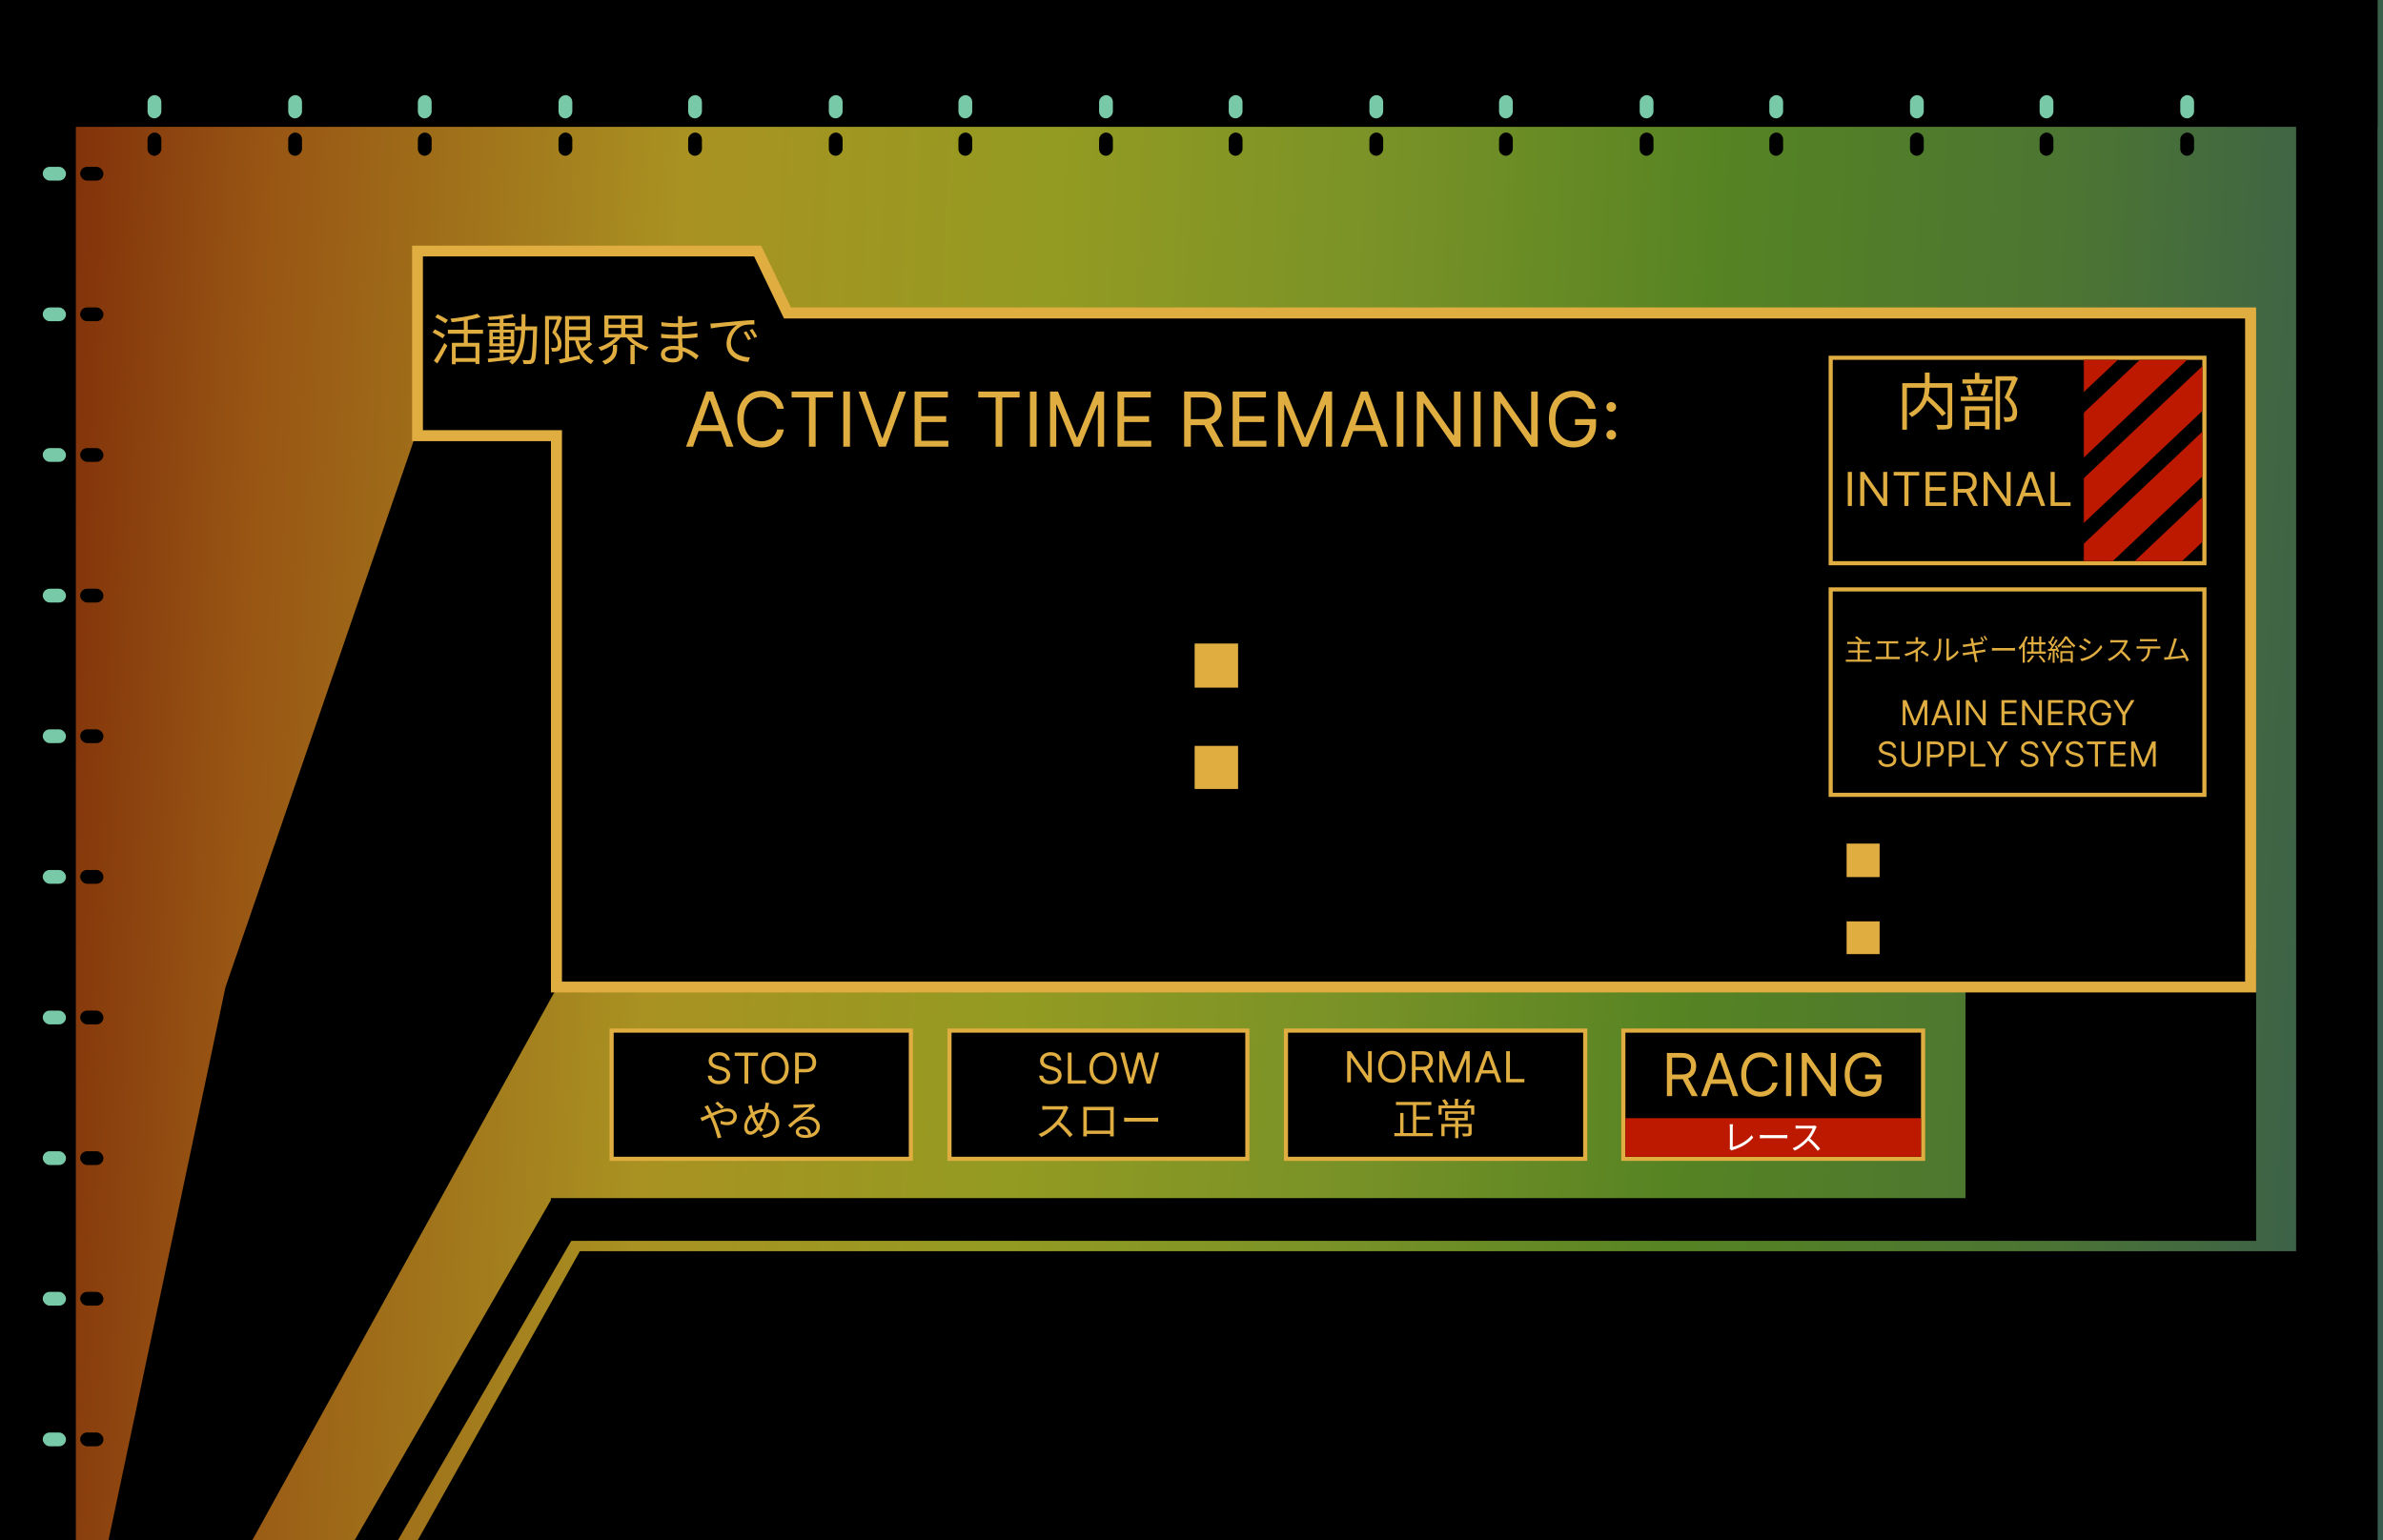 <svg width="1728" height="1117" viewBox="0 0 1728 1117" fill="none" xmlns="http://www.w3.org/2000/svg">
<rect x="0" y="0" width="1728" height="1117" fill="#333333" stroke="none"/>
<path d="M0 0H1728V1117C1053.17 1117 674.826 1117 0 1117V0Z" fill="url(#paint0_linear_10_2)"/>
<rect x="-4" width="59" height="1117" fill="black"/>
<rect x="1665" width="59" height="1117" fill="black"/>
<path d="M420.5 907.5H1724V1117H303L420.5 907.5Z" fill="black"/>
<rect x="-4" width="1728" height="92" fill="black"/>
<rect x="31" y="1039" width="16.851" height="10" rx="5" fill="#78C9A7"/>
<rect x="58.149" y="1039" width="16.851" height="10" rx="5" fill="black"/>
<rect x="31" y="937" width="16.851" height="10" rx="5" fill="#78C9A7"/>
<rect x="58.149" y="937" width="16.851" height="10" rx="5" fill="black"/>
<rect x="31" y="835" width="16.851" height="10" rx="5" fill="#78C9A7"/>
<rect x="58.149" y="835" width="16.851" height="10" rx="5" fill="black"/>
<rect x="31" y="733" width="16.851" height="10" rx="5" fill="#78C9A7"/>
<rect x="58.149" y="733" width="16.851" height="10" rx="5" fill="black"/>
<rect x="31" y="631" width="16.851" height="10" rx="5" fill="#78C9A7"/>
<rect x="58.149" y="631" width="16.851" height="10" rx="5" fill="black"/>
<rect x="31" y="529" width="16.851" height="10" rx="5" fill="#78C9A7"/>
<rect x="58.149" y="529" width="16.851" height="10" rx="5" fill="black"/>
<rect x="31" y="427" width="16.851" height="10" rx="5" fill="#78C9A7"/>
<rect x="58.149" y="427" width="16.851" height="10" rx="5" fill="black"/>
<rect x="31" y="325" width="16.851" height="10" rx="5" fill="#78C9A7"/>
<rect x="58.149" y="325" width="16.851" height="10" rx="5" fill="black"/>
<rect x="31" y="223" width="16.851" height="10" rx="5" fill="#78C9A7"/>
<rect x="58.149" y="223" width="16.851" height="10" rx="5" fill="black"/>
<rect x="31" y="121" width="16.851" height="10" rx="5" fill="#78C9A7"/>
<rect x="58.149" y="121" width="16.851" height="10" rx="5" fill="black"/>
<rect x="117" y="69" width="16.851" height="10" rx="5" transform="rotate(90 117 69)" fill="#78C9A7"/>
<rect x="117" y="96.149" width="16.851" height="10" rx="5" transform="rotate(90 117 96.149)" fill="black"/>
<rect x="313" y="69" width="16.851" height="10" rx="5" transform="rotate(90 313 69)" fill="#78C9A7"/>
<rect x="313" y="96.149" width="16.851" height="10" rx="5" transform="rotate(90 313 96.149)" fill="black"/>
<rect x="509" y="69" width="16.851" height="10" rx="5" transform="rotate(90 509 69)" fill="#78C9A7"/>
<rect x="509" y="96.149" width="16.851" height="10" rx="5" transform="rotate(90 509 96.149)" fill="black"/>
<rect x="705" y="69" width="16.851" height="10" rx="5" transform="rotate(90 705 69)" fill="#78C9A7"/>
<rect x="705" y="96.149" width="16.851" height="10" rx="5" transform="rotate(90 705 96.149)" fill="black"/>
<rect x="901" y="69" width="16.851" height="10" rx="5" transform="rotate(90 901 69)" fill="#78C9A7"/>
<rect x="901" y="96.149" width="16.851" height="10" rx="5" transform="rotate(90 901 96.149)" fill="black"/>
<rect x="1097" y="69" width="16.851" height="10" rx="5" transform="rotate(90 1097 69)" fill="#78C9A7"/>
<rect x="1097" y="96.149" width="16.851" height="10" rx="5" transform="rotate(90 1097 96.149)" fill="black"/>
<rect x="1293" y="69" width="16.851" height="10" rx="5" transform="rotate(90 1293 69)" fill="#78C9A7"/>
<rect x="1293" y="96.149" width="16.851" height="10" rx="5" transform="rotate(90 1293 96.149)" fill="black"/>
<rect x="1489" y="69" width="16.851" height="10" rx="5" transform="rotate(90 1489 69)" fill="#78C9A7"/>
<rect x="1489" y="96.149" width="16.851" height="10" rx="5" transform="rotate(90 1489 96.149)" fill="black"/>
<rect x="219" y="69" width="16.851" height="10" rx="5" transform="rotate(90 219 69)" fill="#78C9A7"/>
<rect x="219" y="96.149" width="16.851" height="10" rx="5" transform="rotate(90 219 96.149)" fill="black"/>
<rect x="415" y="69" width="16.851" height="10" rx="5" transform="rotate(90 415 69)" fill="#78C9A7"/>
<rect x="415" y="96.149" width="16.851" height="10" rx="5" transform="rotate(90 415 96.149)" fill="black"/>
<rect x="611" y="69" width="16.851" height="10" rx="5" transform="rotate(90 611 69)" fill="#78C9A7"/>
<rect x="611" y="96.149" width="16.851" height="10" rx="5" transform="rotate(90 611 96.149)" fill="black"/>
<rect x="807" y="69" width="16.851" height="10" rx="5" transform="rotate(90 807 69)" fill="#78C9A7"/>
<rect x="807" y="96.149" width="16.851" height="10" rx="5" transform="rotate(90 807 96.149)" fill="black"/>
<rect x="1003" y="69" width="16.851" height="10" rx="5" transform="rotate(90 1003 69)" fill="#78C9A7"/>
<rect x="1003" y="96.149" width="16.851" height="10" rx="5" transform="rotate(90 1003 96.149)" fill="black"/>
<rect x="1199" y="69" width="16.851" height="10" rx="5" transform="rotate(90 1199 69)" fill="#78C9A7"/>
<rect x="1199" y="96.149" width="16.851" height="10" rx="5" transform="rotate(90 1199 96.149)" fill="black"/>
<rect x="1395" y="69" width="16.851" height="10" rx="5" transform="rotate(90 1395 69)" fill="#78C9A7"/>
<rect x="1395" y="96.149" width="16.851" height="10" rx="5" transform="rotate(90 1395 96.149)" fill="black"/>
<rect x="1591" y="69" width="16.851" height="10" rx="5" transform="rotate(90 1591 69)" fill="#78C9A7"/>
<rect x="1591" y="96.149" width="16.851" height="10" rx="5" transform="rotate(90 1591 96.149)" fill="black"/>
<rect x="932.5" y="747.5" width="217" height="93" fill="black" stroke="#E0AD41" stroke-width="3"/>
<path d="M994.733 762.455V785H992.091L979.806 767.298H979.586V785H976.856V762.455H979.498L991.827 780.2H992.047V762.455H994.733ZM1019.22 773.727C1019.22 776.105 1018.79 778.16 1017.93 779.892C1017.07 781.624 1015.89 782.96 1014.4 783.899C1012.9 784.839 1011.19 785.308 1009.27 785.308C1007.34 785.308 1005.63 784.839 1004.14 783.899C1002.64 782.96 1001.46 781.624 1000.6 779.892C999.745 778.16 999.316 776.105 999.316 773.727C999.316 771.349 999.745 769.295 1000.6 767.562C1001.46 765.83 1002.64 764.495 1004.14 763.555C1005.63 762.616 1007.34 762.146 1009.27 762.146C1011.19 762.146 1012.9 762.616 1014.4 763.555C1015.89 764.495 1017.07 765.83 1017.93 767.562C1018.79 769.295 1019.22 771.349 1019.22 773.727ZM1016.58 773.727C1016.58 771.775 1016.25 770.127 1015.6 768.784C1014.95 767.441 1014.07 766.425 1012.97 765.735C1011.87 765.045 1010.63 764.7 1009.27 764.7C1007.9 764.7 1006.67 765.045 1005.56 765.735C1004.46 766.425 1003.58 767.441 1002.93 768.784C1002.28 770.127 1001.96 771.775 1001.96 773.727C1001.96 775.679 1002.28 777.327 1002.93 778.67C1003.58 780.013 1004.46 781.03 1005.56 781.719C1006.67 782.409 1007.9 782.754 1009.27 782.754C1010.63 782.754 1011.87 782.409 1012.97 781.719C1014.07 781.03 1014.95 780.013 1015.6 778.67C1016.25 777.327 1016.58 775.679 1016.58 773.727ZM1023.81 785V762.455H1031.43C1033.19 762.455 1034.63 762.755 1035.76 763.357C1036.9 763.952 1037.73 764.77 1038.27 765.812C1038.82 766.854 1039.09 768.04 1039.09 769.368C1039.09 770.696 1038.82 771.874 1038.27 772.902C1037.73 773.929 1036.9 774.736 1035.78 775.324C1034.65 775.903 1033.22 776.193 1031.47 776.193H1025.31V773.727H1031.38C1032.59 773.727 1033.56 773.551 1034.29 773.199C1035.03 772.847 1035.57 772.348 1035.9 771.702C1036.23 771.049 1036.4 770.271 1036.4 769.368C1036.4 768.465 1036.23 767.676 1035.9 767.001C1035.56 766.326 1035.02 765.805 1034.28 765.438C1033.54 765.064 1032.56 764.876 1031.34 764.876H1026.54V785H1023.81ZM1034.42 774.872L1039.97 785H1036.8L1031.34 774.872H1034.42ZM1043.64 762.455H1046.9L1054.56 781.169H1054.82L1062.49 762.455H1065.74V785H1063.19V767.871H1062.97L1055.92 785H1053.46L1046.41 767.871H1046.19V785H1043.64V762.455ZM1072.14 785H1069.28L1077.56 762.455H1080.38L1088.66 785H1085.79L1079.06 766.021H1078.88L1072.14 785ZM1073.2 776.193H1084.74V778.615H1073.2V776.193ZM1092.17 785V762.455H1094.9V782.578H1105.38V785H1092.17ZM1012.26 799.254V801.517H1037.93V799.254H1012.26ZM1025.68 809.794V812.088H1036.69V809.794H1025.68ZM1011.08 821.853V824.116H1038.95V821.853H1011.08ZM1024.57 800.091V822.969H1026.98V800.091H1024.57ZM1015.33 807.221V823.062H1017.72V807.221H1015.33ZM1055.19 812.057V825.511H1057.55V812.057H1055.19ZM1050.2 807.81H1061.92V810.817H1050.2V807.81ZM1047.94 806.043V812.615H1064.31V806.043H1047.94ZM1045.18 815.188V824.085H1047.51V817.296H1065.95V815.188H1045.18ZM1064.8 815.188V821.667C1064.8 822.008 1064.65 822.132 1064.18 822.163C1063.69 822.194 1062.01 822.194 1060.15 822.132C1060.5 822.752 1060.84 823.62 1060.96 824.24C1063.38 824.24 1064.96 824.24 1065.95 823.868C1066.91 823.527 1067.16 822.876 1067.16 821.667V815.188H1064.8ZM1054.98 796.96V802.602H1057.36V796.96H1054.98ZM1043.14 801.765V808.461H1045.4V803.842H1066.73V808.461H1069.05V801.765H1043.14ZM1045.71 798.107C1046.67 799.254 1047.72 800.866 1048.19 801.92L1050.42 800.897C1049.89 799.874 1048.81 798.386 1047.79 797.27L1045.71 798.107ZM1064.12 797.208C1063.53 798.324 1062.39 799.998 1061.52 801.021L1063.41 801.796C1064.34 800.835 1065.52 799.409 1066.54 798.045L1064.12 797.208Z" fill="#E0AD41"/>
<rect x="443.5" y="747.5" width="217" height="93" fill="black" stroke="#E0AD41" stroke-width="3"/>
<path d="M526.554 769.091C526.422 767.975 525.886 767.109 524.947 766.493C524.008 765.876 522.855 765.568 521.49 765.568C520.492 765.568 519.619 765.73 518.87 766.053C518.129 766.375 517.549 766.819 517.131 767.385C516.72 767.95 516.515 768.592 516.515 769.311C516.515 769.913 516.658 770.43 516.944 770.863C517.237 771.289 517.612 771.645 518.067 771.931C518.522 772.21 518.999 772.441 519.498 772.625C519.997 772.801 520.456 772.944 520.874 773.054L523.164 773.67C523.751 773.825 524.404 774.037 525.123 774.309C525.85 774.58 526.543 774.951 527.204 775.421C527.872 775.883 528.422 776.478 528.855 777.204C529.288 777.931 529.505 778.822 529.505 779.879C529.505 781.098 529.185 782.198 528.547 783.182C527.916 784.165 526.991 784.947 525.773 785.527C524.562 786.106 523.09 786.396 521.358 786.396C519.744 786.396 518.346 786.136 517.164 785.615C515.99 785.094 515.065 784.367 514.39 783.435C513.722 782.503 513.344 781.42 513.256 780.188H516.074C516.148 781.039 516.434 781.743 516.933 782.301C517.439 782.852 518.078 783.263 518.848 783.534C519.626 783.798 520.463 783.93 521.358 783.93C522.4 783.93 523.336 783.762 524.165 783.424C524.995 783.079 525.652 782.602 526.136 781.993C526.62 781.376 526.863 780.657 526.863 779.835C526.863 779.087 526.653 778.478 526.235 778.008C525.817 777.538 525.266 777.156 524.584 776.863C523.901 776.569 523.164 776.312 522.371 776.092L519.597 775.3C517.836 774.793 516.441 774.07 515.414 773.131C514.386 772.192 513.872 770.962 513.872 769.443C513.872 768.181 514.214 767.08 514.896 766.141C515.586 765.194 516.511 764.46 517.67 763.939C518.837 763.411 520.14 763.146 521.578 763.146C523.032 763.146 524.323 763.407 525.453 763.928C526.584 764.442 527.479 765.146 528.14 766.042C528.807 766.937 529.16 767.953 529.196 769.091H526.554ZM532.76 765.876V763.455H549.669V765.876H542.58V786H539.85V765.876H532.76ZM571.967 774.727C571.967 777.105 571.538 779.16 570.679 780.892C569.821 782.624 568.643 783.96 567.145 784.899C565.648 785.839 563.938 786.308 562.015 786.308C560.093 786.308 558.383 785.839 556.886 784.899C555.388 783.96 554.21 782.624 553.352 780.892C552.493 779.16 552.064 777.105 552.064 774.727C552.064 772.349 552.493 770.295 553.352 768.562C554.21 766.83 555.388 765.495 556.886 764.555C558.383 763.616 560.093 763.146 562.015 763.146C563.938 763.146 565.648 763.616 567.145 764.555C568.643 765.495 569.821 766.83 570.679 768.562C571.538 770.295 571.967 772.349 571.967 774.727ZM569.325 774.727C569.325 772.775 568.999 771.127 568.345 769.784C567.7 768.441 566.823 767.425 565.714 766.735C564.614 766.045 563.381 765.7 562.015 765.7C560.65 765.7 559.414 766.045 558.306 766.735C557.205 767.425 556.328 768.441 555.675 769.784C555.029 771.127 554.706 772.775 554.706 774.727C554.706 776.679 555.029 778.327 555.675 779.67C556.328 781.013 557.205 782.03 558.306 782.719C559.414 783.409 560.65 783.754 562.015 783.754C563.381 783.754 564.614 783.409 565.714 782.719C566.823 782.03 567.7 781.013 568.345 779.67C568.999 778.327 569.325 776.679 569.325 774.727ZM576.558 786V763.455H584.176C585.944 763.455 587.39 763.774 588.513 764.412C589.643 765.043 590.48 765.898 591.023 766.977C591.566 768.056 591.838 769.26 591.838 770.588C591.838 771.916 591.566 773.124 591.023 774.21C590.487 775.296 589.658 776.162 588.535 776.808C587.412 777.446 585.974 777.766 584.22 777.766H578.759V775.344H584.132C585.343 775.344 586.315 775.135 587.049 774.716C587.783 774.298 588.315 773.733 588.645 773.021C588.983 772.302 589.152 771.491 589.152 770.588C589.152 769.685 588.983 768.878 588.645 768.166C588.315 767.454 587.779 766.897 587.038 766.493C586.297 766.082 585.313 765.876 584.088 765.876H579.288V786H576.558ZM523.174 804.346L524.941 802.951C523.794 801.742 521.438 799.789 520.415 798.983L518.648 800.254C519.95 801.246 521.996 803.137 523.174 804.346ZM513.316 801.649L510.805 802.672C511.301 803.292 511.921 804.284 512.293 804.904C513.347 806.671 514.742 809.678 516.199 812.933C517.966 816.994 519.454 821.954 520.415 825.643L523.081 824.93C522.027 821.489 520.043 815.754 518.369 811.879C517.098 809.058 515.61 805.927 514.401 803.757C514.091 803.168 513.564 802.176 513.316 801.649ZM507.829 810.701L509.038 813.243C512.944 811.538 522.12 806.175 527.297 806.175C530.335 806.175 531.792 807.88 531.792 809.709C531.792 811.91 530.397 813.801 526.987 813.801C525.344 813.801 523.794 813.336 522.585 812.778L522.523 815.227C523.67 815.661 525.437 816.095 527.173 816.095C532.009 816.095 534.272 813.398 534.272 809.802C534.272 806.423 531.668 804.005 527.359 804.005C522.213 804.005 514.68 808.221 510.371 809.864C509.813 810.112 508.728 810.484 507.829 810.701ZM557.739 800.006L555.042 799.758C555.073 800.471 554.98 801.494 554.856 802.114C554.081 806.64 552.004 812.313 549.958 815.475C548.377 817.986 546.207 820.621 544.192 820.621C542.797 820.621 541.898 819.381 541.898 817.335C541.898 814.545 543.572 811.228 546.207 809.337C548.625 807.539 551.322 806.516 554.329 806.516C559.32 806.516 562.606 809.864 562.606 814.421C562.606 819.226 559.041 822.605 552.562 823.194L553.988 825.395C560.653 824.465 565.086 820.714 565.086 814.514C565.086 808.469 560.684 804.377 554.608 804.377C551.415 804.377 548.377 805.183 545.308 807.26C542.022 809.461 539.635 813.584 539.635 817.49C539.635 821.117 541.619 823.07 543.975 823.07C546.796 823.07 549.059 820.745 551.415 817.459C553.895 814.049 556.065 807.57 557.181 802.455C557.336 801.866 557.522 800.781 557.739 800.006ZM545.029 801.432L542.456 802.238C542.859 803.044 543.2 804.067 543.51 805.059C544.688 808.934 546.486 813.677 548.005 816.095C549.183 818.11 550.33 819.629 551.57 820.993L553.523 819.412C552.035 817.986 550.578 815.94 549.524 814.142C548.222 811.972 546.486 807.198 545.68 804.16C545.432 803.292 545.184 802.269 545.029 801.432ZM575.378 801.184L575.44 803.726C576.122 803.633 576.804 803.602 577.517 803.54C579.129 803.447 585.329 803.199 586.972 803.106C585.422 804.501 581.516 807.756 579.78 809.182C578.013 810.701 574.014 814.049 571.441 816.157L573.239 817.955C577.145 813.956 579.935 811.786 585.081 811.786C589.142 811.786 592.056 814.049 592.056 817.118C592.056 820.993 588.739 823.163 583.469 823.163C581.02 823.163 579.315 822.264 579.315 820.745C579.315 819.66 580.4 818.792 581.826 818.792C584.306 818.792 585.825 820.683 586.011 823.318L588.243 822.946C588.026 819.815 585.949 816.901 581.826 816.901C578.974 816.901 577.052 818.823 577.052 820.931C577.052 823.535 579.625 825.364 583.841 825.364C590.413 825.364 594.536 822.109 594.536 817.118C594.536 812.933 590.847 809.864 585.701 809.864C584.306 809.864 582.818 810.019 581.392 810.484C583.81 808.5 588.026 804.873 589.545 803.695C590.134 803.23 590.754 802.827 591.312 802.455L589.886 800.626C589.545 800.75 589.111 800.812 588.181 800.905C586.538 801.06 579.191 801.277 577.548 801.277C576.928 801.277 576.06 801.246 575.378 801.184Z" fill="#E0AD41"/>
<rect x="688.5" y="747.5" width="216" height="93" fill="black" stroke="#E0AD41" stroke-width="3"/>
<path d="M766.876 769.091C766.744 767.975 766.208 767.109 765.269 766.493C764.329 765.876 763.177 765.568 761.812 765.568C760.814 765.568 759.941 765.73 759.192 766.053C758.451 766.375 757.871 766.819 757.453 767.385C757.042 767.95 756.836 768.592 756.836 769.311C756.836 769.913 756.979 770.43 757.266 770.863C757.559 771.289 757.933 771.645 758.388 771.931C758.844 772.21 759.321 772.441 759.82 772.625C760.319 772.801 760.777 772.944 761.196 773.054L763.485 773.67C764.073 773.825 764.726 774.037 765.445 774.309C766.172 774.58 766.865 774.951 767.526 775.421C768.193 775.883 768.744 776.478 769.177 777.204C769.61 777.931 769.826 778.822 769.826 779.879C769.826 781.098 769.507 782.198 768.869 783.182C768.237 784.165 767.313 784.947 766.094 785.527C764.884 786.106 763.412 786.396 761.68 786.396C760.065 786.396 758.667 786.136 757.486 785.615C756.312 785.094 755.387 784.367 754.712 783.435C754.044 782.503 753.666 781.42 753.578 780.188H756.396C756.469 781.039 756.756 781.743 757.255 782.301C757.761 782.852 758.4 783.263 759.17 783.534C759.948 783.798 760.785 783.93 761.68 783.93C762.722 783.93 763.658 783.762 764.487 783.424C765.317 783.079 765.973 782.602 766.458 781.993C766.942 781.376 767.184 780.657 767.184 779.835C767.184 779.087 766.975 778.478 766.557 778.008C766.138 777.538 765.588 777.156 764.906 776.863C764.223 776.569 763.485 776.312 762.693 776.092L759.919 775.3C758.157 774.793 756.763 774.07 755.735 773.131C754.708 772.192 754.194 770.962 754.194 769.443C754.194 768.181 754.536 767.08 755.218 766.141C755.908 765.194 756.833 764.46 757.992 763.939C759.159 763.411 760.462 763.146 761.9 763.146C763.353 763.146 764.645 763.407 765.775 763.928C766.905 764.442 767.801 765.146 768.461 766.042C769.129 766.937 769.481 767.953 769.518 769.091H766.876ZM774.315 786V763.455H777.045V783.578H787.525V786H774.315ZM809.897 774.727C809.897 777.105 809.468 779.16 808.609 780.892C807.751 782.624 806.573 783.96 805.076 784.899C803.578 785.839 801.868 786.308 799.946 786.308C798.023 786.308 796.313 785.839 794.816 784.899C793.319 783.96 792.141 782.624 791.282 780.892C790.423 779.16 789.994 777.105 789.994 774.727C789.994 772.349 790.423 770.295 791.282 768.562C792.141 766.83 793.319 765.495 794.816 764.555C796.313 763.616 798.023 763.146 799.946 763.146C801.868 763.146 803.578 763.616 805.076 764.555C806.573 765.495 807.751 766.83 808.609 768.562C809.468 770.295 809.897 772.349 809.897 774.727ZM807.255 774.727C807.255 772.775 806.929 771.127 806.276 769.784C805.63 768.441 804.753 767.425 803.645 766.735C802.544 766.045 801.311 765.7 799.946 765.7C798.581 765.7 797.344 766.045 796.236 766.735C795.135 767.425 794.258 768.441 793.605 769.784C792.959 771.127 792.636 772.775 792.636 774.727C792.636 776.679 792.959 778.327 793.605 779.67C794.258 781.013 795.135 782.03 796.236 782.719C797.344 783.409 798.581 783.754 799.946 783.754C801.311 783.754 802.544 783.409 803.645 782.719C804.753 782.03 805.63 781.013 806.276 779.67C806.929 778.327 807.255 776.679 807.255 774.727ZM818.583 786L812.418 763.455H815.192L819.904 781.817H820.124L824.924 763.455H828.006L832.806 781.817H833.026L837.738 763.455H840.512L834.347 786H831.529L826.553 768.034H826.377L821.401 786H818.583ZM774.769 803.292L773.219 802.083C772.723 802.238 771.886 802.331 770.894 802.331C769.716 802.331 760.137 802.331 758.928 802.331C757.967 802.331 756.2 802.207 755.797 802.145V804.935C756.138 804.904 757.812 804.78 758.928 804.78C759.982 804.78 769.902 804.78 771.018 804.78C770.212 807.353 767.949 811.042 765.841 813.429C762.648 816.963 758.091 820.683 753.069 822.605L755.053 824.682C759.951 822.45 764.384 818.761 767.856 814.886C770.429 812.034 772.785 807.694 774.025 804.625C774.18 804.222 774.583 803.54 774.769 803.292ZM768.259 813.274L766.492 815.01C769.84 817.955 773.467 821.923 775.699 824.868L777.838 822.977C775.73 820.404 771.607 816.064 768.259 813.274ZM785.526 802.765C785.557 803.54 785.557 804.47 785.557 805.183C785.557 806.392 785.557 819.195 785.557 820.466C785.557 821.551 785.495 823.814 785.495 824.217H788.13C788.13 823.814 788.099 821.83 788.099 820.807C788.099 819.536 788.099 805.276 788.099 805.276H805.025C805.025 805.276 805.025 819.66 805.025 820.807C805.025 822.109 804.994 823.876 804.963 824.217H807.66C807.629 823.876 807.598 821.458 807.598 820.466C807.598 819.288 807.598 806.64 807.598 805.183C807.598 804.408 807.598 803.54 807.66 802.796C806.699 802.827 805.583 802.827 804.932 802.827C803.413 802.827 789.928 802.827 788.285 802.827C787.541 802.827 786.735 802.827 785.526 802.765ZM806.048 820.032H786.859V822.45H806.048V820.032ZM815.131 810.577V813.615C816.123 813.553 817.766 813.491 819.471 813.491C821.765 813.491 834.134 813.491 836.49 813.491C837.854 813.491 839.156 813.584 839.807 813.615V810.577C839.094 810.639 838.009 810.763 836.459 810.763C834.165 810.763 821.734 810.763 819.471 810.763C817.704 810.763 816.092 810.67 815.131 810.577Z" fill="#E0AD41"/>
<rect x="1177.14" y="747.5" width="217.363" height="93" fill="black" stroke="#E0AD41" stroke-width="3"/>
<rect x="1178.64" y="811.01" width="214.363" height="27.99" fill="#BD1900"/>
<path d="M1208.74 795V763.727H1219.31C1221.75 763.727 1223.76 764.145 1225.33 764.979C1226.89 765.804 1228.05 766.939 1228.81 768.385C1229.56 769.83 1229.94 771.474 1229.94 773.317C1229.94 775.159 1229.56 776.793 1228.81 778.218C1228.05 779.644 1226.9 780.763 1225.34 781.578C1223.78 782.382 1221.79 782.784 1219.37 782.784H1210.82V779.364H1219.25C1220.92 779.364 1222.26 779.119 1223.28 778.631C1224.31 778.142 1225.05 777.45 1225.51 776.554C1225.98 775.648 1226.21 774.569 1226.21 773.317C1226.21 772.065 1225.98 770.97 1225.51 770.034C1225.04 769.097 1224.29 768.374 1223.26 767.865C1222.24 767.346 1220.88 767.087 1219.19 767.087H1212.53V795H1208.74ZM1223.46 780.952L1231.16 795H1226.76L1219.19 780.952H1223.46ZM1237.53 795H1233.56L1245.04 763.727H1248.95L1260.43 795H1256.46L1247.12 768.675H1246.87L1237.53 795ZM1239 782.784H1255V786.143H1239V782.784ZM1289 773.5H1285.21C1284.99 772.411 1284.6 771.454 1284.04 770.629C1283.49 769.805 1282.82 769.112 1282.02 768.553C1281.24 767.982 1280.37 767.555 1279.41 767.27C1278.45 766.985 1277.46 766.842 1276.42 766.842C1274.52 766.842 1272.81 767.321 1271.27 768.278C1269.75 769.235 1268.53 770.645 1267.62 772.507C1266.73 774.37 1266.28 776.656 1266.28 779.364C1266.28 782.071 1266.73 784.357 1267.62 786.22C1268.53 788.083 1269.75 789.493 1271.27 790.45C1272.81 791.406 1274.52 791.885 1276.42 791.885C1277.46 791.885 1278.45 791.742 1279.41 791.457C1280.37 791.172 1281.24 790.75 1282.02 790.19C1282.82 789.62 1283.49 788.923 1284.04 788.098C1284.6 787.263 1284.99 786.306 1285.21 785.227H1289C1288.72 786.826 1288.2 788.256 1287.44 789.518C1286.69 790.78 1285.75 791.854 1284.63 792.74C1283.51 793.616 1282.26 794.282 1280.86 794.74C1279.48 795.199 1278 795.428 1276.42 795.428C1273.75 795.428 1271.38 794.776 1269.3 793.473C1267.23 792.17 1265.59 790.317 1264.4 787.915C1263.21 785.512 1262.61 782.662 1262.61 779.364C1262.61 776.065 1263.21 773.215 1264.4 770.812C1265.59 768.41 1267.23 766.557 1269.3 765.254C1271.38 763.951 1273.75 763.3 1276.42 763.3C1278 763.3 1279.48 763.529 1280.86 763.987C1282.26 764.445 1283.51 765.117 1284.63 766.002C1285.75 766.878 1286.69 767.947 1287.44 769.209C1288.2 770.461 1288.72 771.892 1289 773.5ZM1298.91 763.727V795H1295.12V763.727H1298.91ZM1331.3 763.727V795H1327.63L1310.59 770.446H1310.29V795H1306.5V763.727H1310.16L1327.27 788.342H1327.57V763.727H1331.3ZM1360.25 773.5C1359.92 772.472 1359.47 771.551 1358.93 770.736C1358.39 769.912 1357.74 769.209 1356.99 768.629C1356.24 768.049 1355.4 767.606 1354.45 767.3C1353.5 766.995 1352.47 766.842 1351.34 766.842C1349.48 766.842 1347.8 767.321 1346.28 768.278C1344.76 769.235 1343.56 770.645 1342.66 772.507C1341.77 774.37 1341.32 776.656 1341.32 779.364C1341.32 782.071 1341.77 784.357 1342.68 786.22C1343.58 788.083 1344.81 789.493 1346.36 790.45C1347.91 791.406 1349.65 791.885 1351.58 791.885C1353.37 791.885 1354.95 791.503 1356.31 790.74C1357.69 789.966 1358.76 788.877 1359.52 787.472C1360.29 786.057 1360.68 784.393 1360.68 782.479L1361.84 782.723H1352.44V779.364H1364.35V782.723C1364.35 785.299 1363.8 787.538 1362.7 789.442C1361.61 791.345 1360.1 792.821 1358.18 793.87C1356.26 794.908 1354.06 795.428 1351.58 795.428C1348.81 795.428 1346.38 794.776 1344.28 793.473C1342.19 792.17 1340.57 790.317 1339.39 787.915C1338.23 785.512 1337.65 782.662 1337.65 779.364C1337.65 776.89 1337.99 774.666 1338.65 772.691C1339.32 770.706 1340.27 769.016 1341.49 767.621C1342.71 766.226 1344.15 765.158 1345.82 764.414C1347.49 763.671 1349.33 763.3 1351.34 763.3C1352.99 763.3 1354.52 763.549 1355.95 764.048C1357.38 764.537 1358.66 765.234 1359.78 766.14C1360.91 767.036 1361.85 768.11 1362.61 769.362C1363.36 770.604 1363.88 771.983 1364.16 773.5H1360.25Z" fill="#E0AD41"/>
<path d="M1254.17 833.225L1255.6 834.45C1256 834.225 1256.4 834.1 1256.65 834.025C1262.9 832.2 1268.05 829.125 1271.3 825.1L1270.17 823.35C1267.05 827.375 1261.27 830.65 1256.47 831.875C1256.47 830.6 1256.47 820.05 1256.47 817.675C1256.47 816.975 1256.57 816.025 1256.65 815.425H1254.2C1254.3 815.9 1254.4 817.025 1254.4 817.7C1254.4 820.075 1254.4 830.425 1254.4 832C1254.4 832.475 1254.35 832.825 1254.17 833.225ZM1276.15 823.175V825.625C1276.95 825.575 1278.27 825.525 1279.65 825.525C1281.5 825.525 1291.47 825.525 1293.37 825.525C1294.47 825.525 1295.52 825.6 1296.05 825.625V823.175C1295.47 823.225 1294.6 823.325 1293.35 823.325C1291.5 823.325 1281.47 823.325 1279.65 823.325C1278.22 823.325 1276.92 823.25 1276.15 823.175ZM1317.35 817.3L1316.1 816.325C1315.7 816.45 1315.03 816.525 1314.23 816.525C1313.28 816.525 1305.55 816.525 1304.58 816.525C1303.8 816.525 1302.38 816.425 1302.05 816.375V818.625C1302.33 818.6 1303.68 818.5 1304.58 818.5C1305.43 818.5 1313.43 818.5 1314.33 818.5C1313.68 820.575 1311.85 823.55 1310.15 825.475C1307.58 828.325 1303.9 831.325 1299.85 832.875L1301.45 834.55C1305.4 832.75 1308.98 829.775 1311.78 826.65C1313.85 824.35 1315.75 820.85 1316.75 818.375C1316.88 818.05 1317.2 817.5 1317.35 817.3ZM1312.1 825.35L1310.68 826.75C1313.38 829.125 1316.3 832.325 1318.1 834.7L1319.83 833.175C1318.13 831.1 1314.8 827.6 1312.1 825.35Z" fill="white"/>
<path d="M401.481 871.5H400.615L400.182 872.25L257.701 1119.25L256.403 1121.5H259H283.411H284.276L284.709 1120.75L427.689 873.751L428.992 871.5H426.39H401.481Z" fill="black" stroke="black" stroke-width="3"/>
<path d="M403.474 871H401.474V873V896V898H403.474H1427.23H1429.23H1453.09H1455.09H1632H1634V896V692V690H1632H1429.23H1427.23V692V871H403.474Z" fill="black" stroke="black" stroke-width="4"/>
<path d="M303 311H404V716L182.5 1118H78.5L163.5 716L303 311Z" fill="black"/>
<mask id="path-71-outside-1_10_2" maskUnits="userSpaceOnUse" x="298.677" y="178" width="1338" height="542" fill="black">
<rect fill="white" x="298.677" y="178" width="1338" height="542"/>
<path fill-rule="evenodd" clip-rule="evenodd" d="M549.35 182H302.677V316H403.515V716H1632V227H571.015L549.35 182Z"/>
</mask>
<path fill-rule="evenodd" clip-rule="evenodd" d="M549.35 182H302.677V316H403.515V716H1632V227H571.015L549.35 182Z" fill="black"/>
<path d="M302.677 182V178H298.677V182H302.677ZM549.35 182L552.954 180.265L551.864 178H549.35V182ZM302.677 316H298.677V320H302.677V316ZM403.515 316H407.515V312H403.515V316ZM403.515 716H399.515V720H403.515V716ZM1632 716V720H1636V716H1632ZM1632 227H1636V223H1632V227ZM571.015 227L567.411 228.735L568.502 231H571.015V227ZM302.677 186H549.35V178H302.677V186ZM306.677 316V182H298.677V316H306.677ZM403.515 312H302.677V320H403.515V312ZM407.515 716V316H399.515V716H407.515ZM1632 712H403.515V720H1632V712ZM1628 227V716H1636V227H1628ZM571.015 231H1632V223H571.015V231ZM545.746 183.735L567.411 228.735L574.619 225.265L552.954 180.265L545.746 183.735Z" fill="#E0AD41" mask="url(#path-71-outside-1_10_2)"/>
<rect x="1327.5" y="427.5" width="271" height="149" fill="black" stroke="#E0AD41" stroke-width="3"/>
<path d="M1339.46 465.56V467.114H1356.15V465.56H1339.46ZM1340.43 471.734V473.267H1355.27V471.734H1340.43ZM1338.49 478.433V479.987H1357.2V478.433H1338.49ZM1346.96 466.799V479.231H1348.66V466.799H1346.96ZM1345.15 462.326C1346.54 463.355 1348.2 464.846 1348.95 465.833L1350.32 464.846C1349.5 463.838 1347.8 462.41 1346.43 461.444L1345.15 462.326ZM1361.36 464.972V466.799C1361.89 466.757 1362.71 466.715 1363.13 466.715H1374.66C1375.26 466.715 1375.94 466.757 1376.46 466.799V464.972C1375.96 465.035 1375.31 465.077 1374.66 465.077H1363.13C1362.69 465.077 1361.91 465.035 1361.36 464.972ZM1367.85 477.299H1369.64V466.022H1367.85V477.299ZM1360.08 476.27V478.16C1360.71 478.118 1361.36 478.097 1361.93 478.097H1375.81C1376.21 478.097 1376.99 478.097 1377.53 478.16V476.27C1377.01 476.312 1376.44 476.396 1375.81 476.396H1361.93C1361.34 476.396 1360.69 476.354 1360.08 476.27ZM1390.91 462.2H1389C1389.08 462.662 1389.1 463.439 1389.1 464.027C1389.1 464.636 1389.1 465.686 1389.1 466.106H1390.78C1390.78 465.686 1390.78 464.594 1390.78 464.027C1390.78 463.46 1390.83 462.641 1390.91 462.2ZM1396.68 466.316L1395.57 465.245C1395.24 465.35 1394.75 465.392 1394.25 465.392C1392.99 465.392 1385.95 465.392 1384.99 465.392C1384.27 465.392 1383.12 465.35 1382.45 465.266V467.051C1383.08 466.988 1384.29 466.967 1385.01 466.967C1385.95 466.967 1392.76 466.967 1393.74 466.967C1393.01 467.954 1391.35 469.592 1389.46 470.81C1387.57 472.049 1384.95 473.414 1380.96 474.38L1381.98 475.934C1385.58 474.842 1388.33 473.624 1390.62 472.028C1392.61 470.663 1394.42 468.857 1395.51 467.576C1395.84 467.177 1396.31 466.694 1396.68 466.316ZM1390.74 471.167L1389.06 471.881C1389.06 473.225 1389.06 475.997 1389.06 477.572C1389.06 478.307 1389 479.273 1388.94 479.903H1390.85C1390.78 479.252 1390.74 478.307 1390.74 477.572C1390.74 475.955 1390.74 472.784 1390.74 471.167ZM1397.65 476.186L1398.76 474.758C1396.81 473.456 1395.68 472.784 1393.7 471.734L1392.61 472.952C1394.56 474.002 1395.82 474.842 1397.65 476.186ZM1411.3 478.559L1412.41 479.483C1412.58 479.378 1412.79 479.189 1413.15 479.021C1415.58 477.803 1418.48 475.661 1420.31 473.204L1419.3 471.755C1417.71 474.128 1415.12 476.039 1413.17 476.921C1413.17 476.291 1413.17 466.127 1413.17 464.825C1413.17 464.027 1413.25 463.418 1413.27 463.25H1411.34C1411.34 463.418 1411.45 464.006 1411.45 464.804C1411.45 466.127 1411.45 476.417 1411.45 477.383C1411.45 477.803 1411.38 478.244 1411.3 478.559ZM1401.68 478.475L1403.28 479.525C1405.04 478.055 1406.39 476.018 1407.02 473.771C1407.58 471.671 1407.65 467.156 1407.65 464.825C1407.65 464.216 1407.73 463.565 1407.75 463.334H1405.82C1405.92 463.775 1405.97 464.237 1405.97 464.846C1405.97 467.198 1405.97 471.377 1405.34 473.309C1404.71 475.346 1403.47 477.215 1401.68 478.475ZM1437.09 461.948L1435.98 462.431C1436.54 463.229 1437.24 464.489 1437.66 465.329L1438.79 464.825C1438.37 463.985 1437.61 462.704 1437.09 461.948ZM1439.38 461.108L1438.29 461.591C1438.87 462.368 1439.57 463.565 1440.01 464.468L1441.14 463.964C1440.74 463.187 1439.94 461.885 1439.38 461.108ZM1429.15 464.531C1429.38 465.623 1431.63 477.047 1431.86 478.349C1432.01 478.979 1432.07 479.609 1432.17 480.323L1434.09 479.966C1433.9 479.378 1433.73 478.664 1433.58 478.055C1433.29 476.669 1430.98 465.161 1430.83 464.216C1430.77 463.754 1430.66 463.166 1430.64 462.767L1428.75 463.082C1428.9 463.523 1429.05 463.985 1429.15 464.531ZM1423.23 467.555L1423.59 469.424C1424.22 469.298 1424.7 469.193 1425.29 469.088C1427.11 468.773 1434.27 467.639 1436.46 467.282C1437 467.198 1437.66 467.114 1437.97 467.072L1437.61 465.308C1437.26 465.413 1436.73 465.539 1436.12 465.665C1434.13 466.043 1426.86 467.198 1424.97 467.408C1424.3 467.492 1423.75 467.534 1423.23 467.555ZM1423.17 473.624L1423.54 475.451C1424.01 475.325 1424.57 475.199 1425.39 475.073C1427.53 474.674 1435.09 473.456 1437.89 473.015C1438.66 472.889 1439.34 472.763 1439.78 472.721L1439.44 470.957C1438.98 471.104 1438.39 471.23 1437.57 471.377C1435.07 471.839 1427.24 473.141 1425.01 473.435C1424.47 473.519 1423.65 473.603 1423.17 473.624ZM1444.44 469.907V471.965C1445.11 471.923 1446.22 471.881 1447.38 471.881C1448.93 471.881 1457.31 471.881 1458.91 471.881C1459.83 471.881 1460.71 471.944 1461.15 471.965V469.907C1460.67 469.949 1459.94 470.033 1458.89 470.033C1457.33 470.033 1448.91 470.033 1447.38 470.033C1446.18 470.033 1445.09 469.97 1444.44 469.907ZM1468.95 461.423C1467.77 464.615 1465.8 467.765 1463.74 469.802C1464.03 470.159 1464.47 470.999 1464.64 471.356C1466.91 469.004 1469.07 465.434 1470.44 461.885L1468.95 461.423ZM1466.72 466.862V480.659H1468.27V465.35L1468.25 465.329L1466.72 466.862ZM1470.33 465.854V467.366H1483.23V465.854H1470.33ZM1469.81 472.553V474.107H1483.48V472.553H1469.81ZM1473.04 461.591V473.393H1474.59V461.591H1473.04ZM1478.69 461.57V473.414H1480.22V461.57H1478.69ZM1473.48 475.283C1472.58 476.9 1471.13 478.559 1469.68 479.651C1470.04 479.861 1470.65 480.365 1470.94 480.638C1472.35 479.441 1473.94 477.572 1474.97 475.745L1473.48 475.283ZM1478.25 476.039C1479.66 477.446 1481.21 479.399 1481.92 480.701L1483.25 479.861C1482.49 478.58 1480.94 476.711 1479.49 475.325L1478.25 476.039ZM1494.94 468.29V469.739H1501.94V468.29H1494.94ZM1494.84 478.055V479.483H1502.4V478.055H1494.84ZM1498.28 463.187C1499.54 465.245 1501.89 467.933 1503.95 469.634C1504.2 469.172 1504.58 468.584 1504.94 468.206C1502.82 466.652 1500.47 463.943 1498.98 461.57H1497.44C1496.35 463.796 1494.06 466.673 1491.79 468.416C1492.11 468.752 1492.53 469.34 1492.72 469.76C1494.99 467.954 1497.13 465.266 1498.28 463.187ZM1494.04 472.259V480.68H1495.49V473.687H1501.56V480.596H1503.07V472.259H1494.04ZM1488.41 461.381C1487.87 462.767 1486.9 464.783 1486.1 465.98L1487.19 466.484C1488.01 465.329 1489 463.46 1489.8 461.927L1488.41 461.381ZM1490.76 463.775C1489.65 466.043 1487.68 469.235 1486.12 471.125L1487.09 471.671C1488.64 469.823 1490.66 466.778 1492.09 464.363L1490.76 463.775ZM1485.09 465.791C1486.23 466.799 1487.55 468.269 1488.12 469.256L1488.96 468.059C1488.39 467.114 1487.07 465.749 1485.89 464.762L1485.09 465.791ZM1490.03 468.647C1490.87 470.033 1491.65 471.881 1491.94 473.057L1493.12 472.511C1492.82 471.356 1491.98 469.55 1491.12 468.206L1490.03 468.647ZM1485.03 470.789L1485.16 472.217C1487.07 472.091 1489.61 471.944 1492.13 471.776L1492.15 470.474C1489.48 470.621 1486.86 470.726 1485.03 470.789ZM1490.58 473.603C1491.1 474.821 1491.67 476.438 1491.86 477.488L1493.07 477.068C1492.86 476.018 1492.3 474.422 1491.71 473.246L1490.58 473.603ZM1486.21 473.372C1485.96 475.22 1485.54 477.089 1484.84 478.37C1485.18 478.517 1485.81 478.811 1486.08 478.979C1486.75 477.635 1487.28 475.598 1487.57 473.624L1486.21 473.372ZM1488.48 471.377V480.743H1489.88V471.377H1488.48ZM1511.62 462.872L1510.69 464.3C1511.91 464.993 1514.2 466.505 1515.21 467.282L1516.2 465.854C1515.27 465.182 1512.86 463.565 1511.62 462.872ZM1508.47 477.887L1509.45 479.588C1511.39 479.189 1514.28 478.223 1516.41 476.984C1519.77 475.01 1522.66 472.301 1524.49 469.487L1523.46 467.744C1521.78 470.705 1519.01 473.456 1515.52 475.451C1513.38 476.648 1510.78 477.488 1508.47 477.887ZM1508.47 467.597L1507.52 469.025C1508.8 469.697 1511.07 471.146 1512.1 471.902L1513.07 470.432C1512.16 469.781 1509.71 468.269 1508.47 467.597ZM1543.1 464.972L1542.05 464.153C1541.71 464.258 1541.14 464.321 1540.47 464.321C1539.67 464.321 1533.18 464.321 1532.37 464.321C1531.71 464.321 1530.52 464.237 1530.24 464.195V466.085C1530.48 466.064 1531.61 465.98 1532.37 465.98C1533.08 465.98 1539.8 465.98 1540.56 465.98C1540.01 467.723 1538.48 470.222 1537.05 471.839C1534.89 474.233 1531.8 476.753 1528.4 478.055L1529.74 479.462C1533.06 477.95 1536.06 475.451 1538.41 472.826C1540.16 470.894 1541.75 467.954 1542.59 465.875C1542.7 465.602 1542.97 465.14 1543.1 464.972ZM1538.69 471.734L1537.49 472.91C1539.76 474.905 1542.21 477.593 1543.73 479.588L1545.18 478.307C1543.75 476.564 1540.95 473.624 1538.69 471.734ZM1551.81 463.481V465.224C1552.36 465.182 1553.05 465.14 1553.74 465.14C1554.94 465.14 1561.05 465.14 1562.23 465.14C1562.82 465.14 1563.55 465.182 1564.18 465.224V463.481C1563.57 463.544 1562.82 463.586 1562.23 463.586C1561.05 463.586 1554.94 463.586 1553.72 463.586C1553.03 463.586 1552.42 463.544 1551.81 463.481ZM1549.31 468.752V470.495C1549.88 470.453 1550.51 470.432 1551.14 470.432C1552.36 470.432 1563.76 470.432 1564.87 470.432C1565.4 470.432 1566.05 470.453 1566.53 470.474V468.752C1566.01 468.815 1565.31 468.836 1564.87 468.836C1563.76 468.836 1552.36 468.836 1551.14 468.836C1550.49 468.836 1549.88 468.815 1549.31 468.752ZM1559.2 469.592L1557.44 469.613C1557.42 471.923 1557.25 473.981 1556.2 475.64C1555.38 476.984 1553.87 478.181 1552.25 478.874L1553.81 480.008C1555.57 479.084 1557.17 477.593 1557.92 476.186C1558.87 474.422 1559.2 472.238 1559.2 469.592ZM1578.64 463.355L1576.54 462.914C1576.48 463.481 1576.4 463.964 1576.12 464.93C1575.49 467.156 1573.06 474.758 1572.01 477.173L1573.9 477.11C1574.8 474.989 1577.24 467.45 1577.91 465.308C1578.2 464.405 1578.43 463.859 1578.64 463.355ZM1582.63 470.39L1581.04 471.083C1582.55 473.078 1584.69 477.446 1585.53 479.714L1587.28 478.937C1586.41 476.774 1584.1 472.532 1582.63 470.39ZM1571.19 476.669C1570.58 476.711 1569.85 476.732 1569.22 476.711L1569.55 478.643C1570.14 478.559 1570.77 478.475 1571.29 478.433C1574.26 478.139 1581.98 477.299 1584.9 476.921L1584.44 475.283C1581.73 475.682 1574.21 476.522 1571.19 476.669Z" fill="#E0AD41"/>
<path d="M1379.73 507.818H1382.36L1388.53 522.911H1388.75L1394.93 507.818H1397.55V526H1395.5V512.186H1395.32L1389.64 526H1387.65L1381.97 512.186H1381.79V526H1379.73V507.818ZM1402.72 526H1400.41L1407.08 507.818H1409.36L1416.03 526H1413.72L1408.29 510.695H1408.15L1402.72 526ZM1403.57 518.898H1412.87V520.851H1403.57V518.898ZM1421.07 507.818V526H1418.86V507.818H1421.07ZM1439.9 507.818V526H1437.77L1427.86 511.724H1427.68V526H1425.48V507.818H1427.61L1437.55 522.129H1437.73V507.818H1439.9ZM1451.33 526V507.818H1462.31V509.771H1453.54V515.915H1461.74V517.868H1453.54V524.047H1462.45V526H1451.33ZM1480.69 507.818V526H1478.56L1468.66 511.724H1468.48V526H1466.28V507.818H1468.41L1478.35 522.129H1478.53V507.818H1480.69ZM1485.1 526V507.818H1496.07V509.771H1487.3V515.915H1495.5V517.868H1487.3V524.047H1496.21V526H1485.1ZM1500.04 526V507.818H1506.18C1507.6 507.818 1508.77 508.061 1509.68 508.546C1510.59 509.026 1511.27 509.685 1511.71 510.526C1512.14 511.366 1512.36 512.322 1512.36 513.393C1512.36 514.465 1512.14 515.415 1511.71 516.243C1511.27 517.072 1510.6 517.723 1509.69 518.196C1508.79 518.664 1507.63 518.898 1506.22 518.898H1501.25V516.909H1506.15C1507.12 516.909 1507.9 516.767 1508.49 516.483C1509.09 516.199 1509.52 515.796 1509.79 515.276C1510.06 514.749 1510.2 514.121 1510.2 513.393C1510.2 512.665 1510.06 512.029 1509.79 511.485C1509.52 510.94 1509.08 510.52 1508.48 510.224C1507.89 509.922 1507.1 509.771 1506.11 509.771H1502.24V526H1500.04ZM1508.6 517.832L1513.07 526H1510.52L1506.11 517.832H1508.6ZM1528.46 513.5C1528.27 512.902 1528.01 512.367 1527.69 511.893C1527.37 511.414 1527 511.005 1526.56 510.668C1526.13 510.331 1525.64 510.073 1525.09 509.896C1524.54 509.718 1523.93 509.629 1523.28 509.629C1522.2 509.629 1521.22 509.907 1520.34 510.464C1519.46 511.02 1518.75 511.84 1518.23 512.923C1517.71 514.006 1517.45 515.335 1517.45 516.909C1517.45 518.483 1517.72 519.812 1518.24 520.895C1518.77 521.978 1519.48 522.798 1520.38 523.354C1521.28 523.911 1522.29 524.189 1523.42 524.189C1524.46 524.189 1525.38 523.967 1526.17 523.523C1526.97 523.073 1527.59 522.44 1528.03 521.623C1528.48 520.801 1528.71 519.833 1528.71 518.72L1529.38 518.862H1523.92V516.909H1530.84V518.862C1530.84 520.36 1530.52 521.662 1529.88 522.768C1529.25 523.875 1528.37 524.733 1527.25 525.343C1526.14 525.947 1524.86 526.249 1523.42 526.249C1521.81 526.249 1520.39 525.87 1519.17 525.112C1517.96 524.355 1517.01 523.277 1516.33 521.881C1515.66 520.484 1515.32 518.827 1515.32 516.909C1515.32 515.471 1515.51 514.178 1515.9 513.029C1516.29 511.875 1516.84 510.893 1517.55 510.082C1518.26 509.271 1519.1 508.65 1520.07 508.218C1521.04 507.786 1522.11 507.57 1523.28 507.57C1524.23 507.57 1525.13 507.715 1525.96 508.005C1526.79 508.289 1527.53 508.694 1528.19 509.221C1528.84 509.742 1529.39 510.366 1529.83 511.094C1530.27 511.816 1530.57 512.618 1530.73 513.5H1528.46ZM1532.49 507.818H1535.01L1540.05 516.305H1540.26L1545.31 507.818H1547.83L1541.26 518.507V526H1539.06V518.507L1532.49 507.818ZM1372.74 542.364C1372.63 541.464 1372.2 540.766 1371.44 540.268C1370.69 539.771 1369.76 539.523 1368.66 539.523C1367.85 539.523 1367.15 539.653 1366.54 539.913C1365.95 540.174 1365.48 540.532 1365.14 540.988C1364.81 541.443 1364.64 541.961 1364.64 542.541C1364.64 543.027 1364.76 543.444 1364.99 543.793C1365.23 544.136 1365.53 544.423 1365.9 544.654C1366.26 544.879 1366.65 545.065 1367.05 545.213C1367.45 545.355 1367.82 545.471 1368.16 545.56L1370.01 546.057C1370.48 546.181 1371.01 546.353 1371.59 546.572C1372.17 546.791 1372.73 547.09 1373.26 547.468C1373.8 547.841 1374.25 548.321 1374.6 548.907C1374.94 549.493 1375.12 550.212 1375.12 551.064C1375.12 552.046 1374.86 552.934 1374.35 553.727C1373.84 554.52 1373.09 555.151 1372.11 555.618C1371.13 556.086 1369.95 556.32 1368.55 556.32C1367.25 556.32 1366.12 556.109 1365.17 555.689C1364.22 555.269 1363.47 554.683 1362.93 553.931C1362.39 553.18 1362.09 552.307 1362.02 551.312H1364.29C1364.35 551.999 1364.58 552.567 1364.98 553.017C1365.39 553.461 1365.9 553.792 1366.53 554.011C1367.15 554.224 1367.83 554.331 1368.55 554.331C1369.39 554.331 1370.14 554.195 1370.81 553.923C1371.48 553.644 1372.01 553.26 1372.4 552.768C1372.79 552.271 1372.99 551.691 1372.99 551.028C1372.99 550.425 1372.82 549.933 1372.48 549.555C1372.15 549.176 1371.7 548.868 1371.15 548.631C1370.6 548.395 1370.01 548.187 1369.37 548.01L1367.13 547.371C1365.71 546.962 1364.58 546.379 1363.76 545.622C1362.93 544.864 1362.51 543.873 1362.51 542.648C1362.51 541.63 1362.79 540.742 1363.34 539.984C1363.89 539.221 1364.64 538.629 1365.58 538.209C1366.52 537.783 1367.57 537.57 1368.73 537.57C1369.9 537.57 1370.94 537.78 1371.85 538.2C1372.76 538.614 1373.49 539.182 1374.02 539.904C1374.56 540.627 1374.84 541.446 1374.87 542.364H1372.74ZM1390.67 537.818H1392.87V549.857C1392.87 551.099 1392.58 552.209 1391.99 553.186C1391.41 554.156 1390.59 554.923 1389.53 555.485C1388.48 556.041 1387.23 556.32 1385.81 556.32C1384.38 556.32 1383.14 556.041 1382.08 555.485C1381.02 554.923 1380.2 554.156 1379.61 553.186C1379.03 552.209 1378.74 551.099 1378.74 549.857V537.818H1380.94V549.679C1380.94 550.567 1381.14 551.357 1381.53 552.049C1381.92 552.736 1382.47 553.277 1383.2 553.674C1383.92 554.065 1384.79 554.26 1385.81 554.26C1386.82 554.26 1387.69 554.065 1388.42 553.674C1389.14 553.277 1389.7 552.736 1390.09 552.049C1390.48 551.357 1390.67 550.567 1390.67 549.679V537.818ZM1397.27 556V537.818H1403.41C1404.84 537.818 1406.01 538.076 1406.91 538.591C1407.82 539.1 1408.5 539.789 1408.94 540.659C1409.37 541.529 1409.59 542.5 1409.59 543.571C1409.59 544.642 1409.37 545.616 1408.94 546.492C1408.5 547.368 1407.83 548.066 1406.93 548.587C1406.02 549.102 1404.86 549.359 1403.45 549.359H1399.05V547.406H1403.38C1404.35 547.406 1405.14 547.238 1405.73 546.9C1406.32 546.563 1406.75 546.107 1407.02 545.533C1407.29 544.953 1407.43 544.299 1407.43 543.571C1407.43 542.843 1407.29 542.192 1407.02 541.618C1406.75 541.044 1406.32 540.594 1405.72 540.268C1405.12 539.937 1404.33 539.771 1403.34 539.771H1399.47V556H1397.27ZM1413.14 556V537.818H1419.28C1420.71 537.818 1421.87 538.076 1422.78 538.591C1423.69 539.1 1424.37 539.789 1424.8 540.659C1425.24 541.529 1425.46 542.5 1425.46 543.571C1425.46 544.642 1425.24 545.616 1424.8 546.492C1424.37 547.368 1423.7 548.066 1422.8 548.587C1421.89 549.102 1420.73 549.359 1419.32 549.359H1414.91V547.406H1419.25C1420.22 547.406 1421.01 547.238 1421.6 546.9C1422.19 546.563 1422.62 546.107 1422.89 545.533C1423.16 544.953 1423.29 544.299 1423.29 543.571C1423.29 542.843 1423.16 542.192 1422.89 541.618C1422.62 541.044 1422.19 540.594 1421.59 540.268C1420.99 539.937 1420.2 539.771 1419.21 539.771H1415.34V556H1413.14ZM1429.01 556V537.818H1431.21V554.047H1439.66V556H1429.01ZM1440.65 537.818H1443.17L1448.22 546.305H1448.43L1453.47 537.818H1455.99L1449.42 548.507V556H1447.22V548.507L1440.65 537.818ZM1475.82 542.364C1475.71 541.464 1475.28 540.766 1474.52 540.268C1473.76 539.771 1472.83 539.523 1471.73 539.523C1470.93 539.523 1470.22 539.653 1469.62 539.913C1469.02 540.174 1468.55 540.532 1468.22 540.988C1467.89 541.443 1467.72 541.961 1467.72 542.541C1467.72 543.027 1467.84 543.444 1468.07 543.793C1468.3 544.136 1468.6 544.423 1468.97 544.654C1469.34 544.879 1469.72 545.065 1470.13 545.213C1470.53 545.355 1470.9 545.471 1471.24 545.56L1473.08 546.057C1473.56 546.181 1474.08 546.353 1474.66 546.572C1475.25 546.791 1475.81 547.09 1476.34 547.468C1476.88 547.841 1477.32 548.321 1477.67 548.907C1478.02 549.493 1478.2 550.212 1478.2 551.064C1478.2 552.046 1477.94 552.934 1477.42 553.727C1476.91 554.52 1476.17 555.151 1475.19 555.618C1474.21 556.086 1473.02 556.32 1471.63 556.32C1470.32 556.32 1469.2 556.109 1468.24 555.689C1467.3 555.269 1466.55 554.683 1466.01 553.931C1465.47 553.18 1465.16 552.307 1465.09 551.312H1467.36C1467.42 551.999 1467.65 552.567 1468.06 553.017C1468.47 553.461 1468.98 553.792 1469.6 554.011C1470.23 554.224 1470.9 554.331 1471.63 554.331C1472.47 554.331 1473.22 554.195 1473.89 553.923C1474.56 553.644 1475.09 553.26 1475.48 552.768C1475.87 552.271 1476.06 551.691 1476.06 551.028C1476.06 550.425 1475.9 549.933 1475.56 549.555C1475.22 549.176 1474.78 548.868 1474.23 548.631C1473.68 548.395 1473.08 548.187 1472.44 548.01L1470.21 547.371C1468.79 546.962 1467.66 546.379 1466.83 545.622C1466 544.864 1465.59 543.873 1465.59 542.648C1465.59 541.63 1465.86 540.742 1466.41 539.984C1466.97 539.221 1467.72 538.629 1468.65 538.209C1469.59 537.783 1470.64 537.57 1471.8 537.57C1472.98 537.57 1474.02 537.78 1474.93 538.2C1475.84 538.614 1476.56 539.182 1477.09 539.904C1477.63 540.627 1477.92 541.446 1477.95 542.364H1475.82ZM1480.25 537.818H1482.77L1487.82 546.305H1488.03L1493.07 537.818H1495.59L1489.02 548.507V556H1486.82V548.507L1480.25 537.818ZM1508.38 542.364C1508.28 541.464 1507.85 540.766 1507.09 540.268C1506.33 539.771 1505.4 539.523 1504.3 539.523C1503.5 539.523 1502.79 539.653 1502.19 539.913C1501.59 540.174 1501.12 540.532 1500.79 540.988C1500.45 541.443 1500.29 541.961 1500.29 542.541C1500.29 543.027 1500.4 543.444 1500.63 543.793C1500.87 544.136 1501.17 544.423 1501.54 544.654C1501.91 544.879 1502.29 545.065 1502.69 545.213C1503.1 545.355 1503.47 545.471 1503.8 545.56L1505.65 546.057C1506.12 546.181 1506.65 546.353 1507.23 546.572C1507.82 546.791 1508.38 547.09 1508.91 547.468C1509.45 547.841 1509.89 548.321 1510.24 548.907C1510.59 549.493 1510.76 550.212 1510.76 551.064C1510.76 552.046 1510.51 552.934 1509.99 553.727C1509.48 554.52 1508.74 555.151 1507.75 555.618C1506.78 556.086 1505.59 556.32 1504.19 556.32C1502.89 556.32 1501.76 556.109 1500.81 555.689C1499.86 555.269 1499.12 554.683 1498.57 553.931C1498.04 553.18 1497.73 552.307 1497.66 551.312H1499.93C1499.99 551.999 1500.22 552.567 1500.63 553.017C1501.03 553.461 1501.55 553.792 1502.17 554.011C1502.8 554.224 1503.47 554.331 1504.19 554.331C1505.03 554.331 1505.79 554.195 1506.46 553.923C1507.13 553.644 1507.66 553.26 1508.05 552.768C1508.44 552.271 1508.63 551.691 1508.63 551.028C1508.63 550.425 1508.46 549.933 1508.13 549.555C1507.79 549.176 1507.35 548.868 1506.8 548.631C1506.25 548.395 1505.65 548.187 1505.01 548.01L1502.77 547.371C1501.35 546.962 1500.23 546.379 1499.4 545.622C1498.57 544.864 1498.16 543.873 1498.16 542.648C1498.16 541.63 1498.43 540.742 1498.98 539.984C1499.54 539.221 1500.29 538.629 1501.22 538.209C1502.16 537.783 1503.21 537.57 1504.37 537.57C1505.54 537.57 1506.59 537.78 1507.5 538.2C1508.41 538.614 1509.13 539.182 1509.66 539.904C1510.2 540.627 1510.49 541.446 1510.52 542.364H1508.38ZM1513.39 539.771V537.818H1527.03V539.771H1521.31V556H1519.11V539.771H1513.39ZM1530.42 556V537.818H1541.4V539.771H1532.63V545.915H1540.83V547.868H1532.63V554.047H1541.54V556H1530.42ZM1545.37 537.818H1547.99L1554.17 552.911H1554.39L1560.56 537.818H1563.19V556H1561.13V542.186H1560.95L1555.27 556H1553.28L1547.6 542.186H1547.42V556H1545.37V537.818Z" fill="#E0AD41"/>
<rect x="1327.5" y="259.5" width="271" height="149" fill="black" stroke="#E0AD41" stroke-width="3"/>
<mask id="mask0_10_2" style="mask-type:alpha" maskUnits="userSpaceOnUse" x="1511" y="261" width="86" height="146">
<rect x="1511" y="261" width="86" height="146" fill="black"/>
</mask>
<g mask="url(#mask0_10_2)">
<rect width="23.754" height="268.047" transform="matrix(0.766 0.643 -0.727 0.687 1523.25 192.841)" fill="#BD1900"/>
<rect width="23.754" height="268.047" transform="matrix(0.766 0.643 -0.727 0.687 1549.87 215.178)" fill="#BD1900"/>
<rect width="23.754" height="268.047" transform="matrix(0.766 0.643 -0.727 0.687 1576.49 237.516)" fill="#BD1900"/>
<rect width="23.754" height="268.047" transform="matrix(0.766 0.643 -0.727 0.687 1603.11 259.853)" fill="#BD1900"/>
<rect width="23.754" height="268.047" transform="matrix(0.766 0.643 -0.727 0.687 1629.73 282.191)" fill="#BD1900"/>
<rect width="23.754" height="268.047" transform="matrix(0.766 0.643 -0.727 0.687 1656.35 304.528)" fill="#BD1900"/>
<rect width="23.754" height="268.047" transform="matrix(0.766 0.643 -0.727 0.687 1682.97 326.865)" fill="#BD1900"/>
<rect width="23.754" height="268.047" transform="matrix(0.766 0.643 -0.727 0.687 1709.59 349.203)" fill="#BD1900"/>
<rect width="23.754" height="268.047" transform="matrix(0.766 0.643 -0.727 0.687 1736.21 371.54)" fill="#BD1900"/>
</g>
<path d="M1395.3 288.47C1399.89 292.61 1405.65 298.37 1408.35 301.925L1411.14 299.765C1408.26 296.255 1402.41 290.63 1397.82 286.67L1395.3 288.47ZM1395.79 270.2V279.02C1395.79 285.23 1395.21 293.915 1383.96 299.99C1384.72 300.575 1385.89 301.79 1386.34 302.51C1397.95 295.715 1399.26 286.22 1399.26 279.02V270.2H1395.79ZM1379.41 277.895V311.69H1382.79V281.225H1413.84V277.895H1379.41ZM1412.31 277.895V307.145C1412.31 307.91 1412.04 308.18 1411.18 308.225C1410.28 308.27 1407.22 308.27 1404.03 308.135C1404.48 309.08 1405.02 310.655 1405.15 311.6C1409.2 311.6 1411.99 311.555 1413.57 311.015C1415.1 310.43 1415.64 309.35 1415.64 307.145V277.895H1412.31ZM1447 272.9V311.645H1450.29V276.095H1460.5V272.9H1447ZM1423.02 275.195V278.21H1444.53V275.195H1423.02ZM1421.85 287.66V290.765H1445.11V287.66H1421.85ZM1432.06 270.38V277.04H1435.35V270.38H1432.06ZM1425.81 279.785C1426.75 282.08 1427.52 285.14 1427.74 287.12L1430.76 286.4C1430.49 284.42 1429.63 281.405 1428.64 279.155L1425.81 279.785ZM1438.72 278.84C1438.18 281.135 1437.1 284.465 1436.2 286.535L1438.9 287.255C1439.89 285.275 1440.97 282.26 1441.96 279.605L1438.72 278.84ZM1426.08 306.02V309.035H1440.88V306.02H1426.08ZM1424.86 294.68V311.645H1428.01V297.695H1439.35V311.42H1442.59V294.68H1424.86ZM1459.6 272.9V273.98C1458.25 277.535 1455.82 283.745 1453.53 288.38C1458.07 292.34 1459.38 295.715 1459.42 298.55C1459.42 300.215 1459.11 301.52 1458.12 302.105C1457.58 302.42 1456.95 302.6 1456.18 302.645C1455.28 302.69 1453.98 302.645 1452.67 302.555C1453.26 303.5 1453.57 304.94 1453.62 305.885C1454.92 305.93 1456.41 305.975 1457.53 305.84C1458.7 305.66 1459.69 305.345 1460.5 304.85C1462.08 303.77 1462.71 301.655 1462.71 298.91C1462.66 295.67 1461.58 292.115 1457.04 287.93C1459.11 283.79 1461.45 278.57 1463.29 274.34L1460.82 272.765L1460.28 272.9H1459.6Z" fill="#E0AD41"/>
<path d="M1342.9 342.273V367H1339.9V342.273H1342.9ZM1368.51 342.273V367H1365.61L1352.14 347.585H1351.9V367H1348.9V342.273H1351.8L1365.32 361.736H1365.56V342.273H1368.51ZM1373.15 344.929V342.273H1391.69V344.929H1383.92V367H1380.92V344.929H1373.15ZM1396.32 367V342.273H1411.24V344.929H1399.31V353.284H1410.47V355.94H1399.31V364.344H1411.43V367H1396.32ZM1416.64 367V342.273H1424.99C1426.92 342.273 1428.51 342.603 1429.75 343.263C1430.99 343.915 1431.91 344.812 1432.5 345.955C1433.1 347.098 1433.39 348.398 1433.39 349.855C1433.39 351.312 1433.1 352.604 1432.5 353.731C1431.91 354.858 1430.99 355.743 1429.76 356.387C1428.53 357.023 1426.96 357.341 1425.04 357.341H1418.28V354.636H1424.94C1426.26 354.636 1427.33 354.443 1428.13 354.057C1428.94 353.67 1429.53 353.123 1429.89 352.415C1430.26 351.698 1430.45 350.845 1430.45 349.855C1430.45 348.865 1430.26 348 1429.89 347.259C1429.52 346.519 1428.93 345.947 1428.12 345.545C1427.31 345.134 1426.23 344.929 1424.89 344.929H1419.63V367H1416.64ZM1428.28 355.892L1434.36 367H1430.88L1424.89 355.892H1428.28ZM1457.99 342.273V367H1455.09L1441.62 347.585H1441.38V367H1438.38V342.273H1441.28L1454.8 361.736H1455.05V342.273H1457.99ZM1465 367H1461.86L1470.94 342.273H1474.03L1483.11 367H1479.97L1472.58 346.185H1472.39L1465 367ZM1466.16 357.341H1478.81V359.997H1466.16V357.341ZM1486.96 367V342.273H1489.95V364.344H1501.45V367H1486.96Z" fill="#E0AD41"/>
<path d="M502.548 324H497.47L512.157 284H517.157L531.845 324H526.767L514.813 290.328H514.501L502.548 324ZM504.423 308.375H524.892V312.672H504.423V308.375ZM568.383 296.5H563.539C563.253 295.107 562.751 293.883 562.035 292.828C561.332 291.773 560.473 290.888 559.457 290.172C558.454 289.443 557.341 288.896 556.117 288.531C554.893 288.167 553.617 287.984 552.289 287.984C549.867 287.984 547.673 288.596 545.707 289.82C543.754 291.044 542.198 292.848 541.039 295.23C539.893 297.613 539.32 300.536 539.32 304C539.32 307.464 539.893 310.387 541.039 312.77C542.198 315.152 543.754 316.956 545.707 318.18C547.673 319.404 549.867 320.016 552.289 320.016C553.617 320.016 554.893 319.833 556.117 319.469C557.341 319.104 558.454 318.564 559.457 317.848C560.473 317.118 561.332 316.227 562.035 315.172C562.751 314.104 563.253 312.88 563.539 311.5H568.383C568.018 313.544 567.354 315.374 566.391 316.988C565.427 318.603 564.229 319.977 562.797 321.109C561.365 322.229 559.757 323.082 557.973 323.668C556.202 324.254 554.307 324.547 552.289 324.547C548.878 324.547 545.844 323.714 543.188 322.047C540.531 320.38 538.441 318.01 536.918 314.937C535.395 311.865 534.633 308.219 534.633 304C534.633 299.781 535.395 296.135 536.918 293.062C538.441 289.99 540.531 287.62 543.188 285.953C545.844 284.286 548.878 283.453 552.289 283.453C554.307 283.453 556.202 283.746 557.973 284.332C559.757 284.918 561.365 285.777 562.797 286.91C564.229 288.03 565.427 289.397 566.391 291.012C567.354 292.613 568.018 294.443 568.383 296.5ZM574.022 288.297V284H604.022V288.297H591.444V324H586.601V288.297H574.022ZM616.342 284V324H611.498V284H616.342ZM627.694 284L639.569 317.672H640.038L651.913 284H656.991L642.304 324H637.304L622.616 284H627.694ZM663.222 324V284H687.362V288.297H668.065V301.812H686.112V306.109H668.065V319.703H687.675V324H663.222ZM709.374 288.297V284H739.374V288.297H726.796V324H721.952V288.297H709.374ZM751.693 284V324H746.85V284H751.693ZM761.405 284H767.187L780.78 317.203H781.249L794.843 284H800.624V324H796.093V293.609H795.702L783.202 324H778.827L766.327 293.609H765.937V324H761.405V284ZM810.336 324V284H834.477V288.297H815.18V301.812H833.227V306.109H815.18V319.703H834.789V324H810.336ZM858.676 324V284H872.191C875.316 284 877.882 284.534 879.887 285.602C881.892 286.656 883.376 288.108 884.34 289.957C885.303 291.806 885.785 293.909 885.785 296.266C885.785 298.622 885.303 300.712 884.34 302.535C883.376 304.358 881.898 305.79 879.906 306.832C877.914 307.861 875.368 308.375 872.27 308.375H861.332V304H872.113C874.249 304 875.967 303.687 877.27 303.062C878.585 302.437 879.535 301.552 880.121 300.406C880.72 299.247 881.02 297.867 881.02 296.266C881.02 294.664 880.72 293.264 880.121 292.066C879.522 290.868 878.565 289.944 877.25 289.293C875.935 288.629 874.197 288.297 872.035 288.297H863.52V324H858.676ZM877.504 306.031L887.348 324H881.723L872.035 306.031H877.504ZM893.856 324V284H917.997V288.297H898.7V301.812H916.747V306.109H898.7V319.703H918.31V324H893.856ZM926.728 284H932.509L946.103 317.203H946.571L960.165 284H965.946V324H961.415V293.609H961.024L948.524 324H944.149L931.649 293.609H931.259V324H926.728V284ZM977.299 324H972.221L986.908 284H991.908L1006.6 324H1001.52L989.564 290.328H989.252L977.299 324ZM979.174 308.375H999.643V312.672H979.174V308.375ZM1017.67 284V324H1012.83V284H1017.67ZM1059.1 284V324H1054.41L1032.62 292.594H1032.23V324H1027.38V284H1032.07L1053.94 315.484H1054.33V284H1059.1ZM1073.64 284V324H1068.79V284H1073.64ZM1115.07 284V324H1110.38L1088.58 292.594H1088.19V324H1083.35V284H1088.04L1109.91 315.484H1110.3V284H1115.07ZM1152.1 296.5C1151.67 295.185 1151.11 294.007 1150.4 292.965C1149.71 291.91 1148.89 291.012 1147.92 290.27C1146.97 289.527 1145.89 288.961 1144.68 288.57C1143.47 288.18 1142.14 287.984 1140.7 287.984C1138.33 287.984 1136.17 288.596 1134.23 289.82C1132.29 291.044 1130.75 292.848 1129.6 295.23C1128.46 297.613 1127.88 300.536 1127.88 304C1127.88 307.464 1128.46 310.387 1129.62 312.77C1130.78 315.152 1132.35 316.956 1134.33 318.18C1136.31 319.404 1138.54 320.016 1141.01 320.016C1143.3 320.016 1145.32 319.527 1147.06 318.551C1148.82 317.561 1150.19 316.168 1151.17 314.371C1152.16 312.561 1152.65 310.432 1152.65 307.984L1154.13 308.297H1142.1V304H1157.34V308.297C1157.34 311.591 1156.63 314.456 1155.23 316.891C1153.84 319.326 1151.91 321.214 1149.45 322.555C1147 323.883 1144.19 324.547 1141.01 324.547C1137.47 324.547 1134.36 323.714 1131.67 322.047C1129 320.38 1126.92 318.01 1125.42 314.937C1123.94 311.865 1123.2 308.219 1123.2 304C1123.2 300.836 1123.62 297.991 1124.47 295.465C1125.33 292.926 1126.54 290.764 1128.1 288.98C1129.66 287.197 1131.51 285.829 1133.65 284.879C1135.78 283.928 1138.13 283.453 1140.7 283.453C1142.81 283.453 1144.77 283.772 1146.6 284.41C1148.43 285.035 1150.07 285.927 1151.5 287.086C1152.94 288.232 1154.15 289.605 1155.11 291.207C1156.07 292.796 1156.74 294.56 1157.1 296.5H1152.1ZM1168.37 318.883C1167.4 318.883 1166.58 318.538 1165.89 317.848C1165.2 317.158 1164.85 316.331 1164.85 315.367C1164.85 314.404 1165.2 313.577 1165.89 312.887C1166.58 312.197 1167.4 311.852 1168.37 311.852C1169.33 311.852 1170.16 312.197 1170.85 312.887C1171.54 313.577 1171.88 314.404 1171.88 315.367C1171.88 316.005 1171.72 316.591 1171.4 317.125C1171.08 317.659 1170.66 318.089 1170.13 318.414C1169.61 318.727 1169.02 318.883 1168.37 318.883ZM1168.37 298.648C1167.4 298.648 1166.58 298.303 1165.89 297.613C1165.2 296.923 1164.85 296.096 1164.85 295.133C1164.85 294.169 1165.2 293.342 1165.89 292.652C1166.58 291.962 1167.4 291.617 1168.37 291.617C1169.33 291.617 1170.16 291.962 1170.85 292.652C1171.54 293.342 1171.88 294.169 1171.88 295.133C1171.88 295.771 1171.72 296.357 1171.4 296.891C1171.08 297.424 1170.66 297.854 1170.13 298.18C1169.61 298.492 1169.02 298.648 1168.37 298.648Z" fill="#E0AD41"/>
<path d="M327.68 248.64V264.2H330.44V251.4H344.76V264H347.64V248.64H327.68ZM346.16 227.56C341.72 229.16 333.6 230.4 326.64 231.16C327 231.84 327.4 233 327.52 233.72C334.68 233.04 343.04 231.8 348.52 229.92L346.16 227.56ZM336.32 231.04V250.24H339.2V231.04H336.32ZM324.76 239.16V242.04H350.24V239.16H324.76ZM329.56 259.72V262.48H346.08V259.72H329.56ZM315.6 230.04C318.08 231.36 321.4 233.32 323.08 234.52L324.84 232.08C323.12 230.92 319.72 229.12 317.28 227.92L315.6 230.04ZM313.64 241.08C316.08 242.36 319.4 244.28 321.04 245.4L322.72 242.96C321.04 241.8 317.68 240.04 315.32 238.88L313.64 241.08ZM314.6 261.64L317.12 263.68C319.48 259.96 322.28 254.96 324.4 250.72L322.24 248.76C319.92 253.32 316.76 258.6 314.6 261.64ZM354.76 253.56V255.84H373V253.56H354.76ZM353.68 234.28V236.6H373.64V234.28H353.68ZM362.36 230.64V260.08H365.12V230.64H362.36ZM353.64 260.16L354.08 262.76C359.16 262.24 366.4 261.4 373.2 260.6L373.16 258.24C366 259 358.52 259.72 353.64 260.16ZM357.36 246.08H370.32V249.04H357.36V246.08ZM357.36 241.2H370.32V244.08H357.36V241.2ZM354.84 239.12V251.12H372.88V239.12H354.84ZM371.44 227.8C367.32 228.76 360.04 229.48 354.08 229.8C354.4 230.4 354.68 231.4 354.8 232.04C360.8 231.84 368.24 231.16 372.96 230.12L371.44 227.8ZM373.36 236.76V239.56H387.8V236.76H373.36ZM386.64 236.76V237.48C386.2 253.68 385.76 259.44 384.76 260.68C384.4 261.2 384 261.32 383.36 261.32C382.56 261.32 380.8 261.28 378.84 261.12C379.32 261.92 379.64 263.16 379.72 264C381.56 264.12 383.48 264.12 384.6 264C385.8 263.88 386.6 263.52 387.32 262.48C388.64 260.76 389.04 255.16 389.48 238.28C389.48 237.88 389.52 236.76 389.52 236.76H386.64ZM378.2 227.92C378.16 243.04 378.36 255.72 369.2 262.28C369.92 262.76 370.96 263.72 371.44 264.44C381 257.28 381.04 243.84 381.08 227.92H378.2ZM411.48 236.76V239.28H426.4V236.76H411.48ZM405.24 260.72L406.24 263.64C410.12 262.76 415.48 261.6 420.52 260.44L420.32 257.8C414.72 258.92 408.92 260.08 405.24 260.72ZM409.76 229.2V260.96H412.68V229.2H409.76ZM411.48 229.2V231.84H424.88V244.32H411.48V246.96H427.8V229.2H411.48ZM419.2 245.24L416.72 245.72C418.56 254.16 422.28 260.92 428.52 264.08C428.96 263.32 429.84 262.2 430.52 261.6C424.56 258.96 420.92 252.72 419.2 245.24ZM427.16 247.88C425.48 249.8 422.48 252.32 420.32 253.88L422.2 255.4C424.44 253.92 427.28 251.68 429.52 249.6L427.16 247.88ZM395.24 229.16V264.24H398.08V231.88H405.48V229.16H395.24ZM404.6 229.16V230C403.68 232.76 402.04 237.6 400.44 241.24C403.56 244.36 404.4 247 404.4 249.2C404.44 250.44 404.2 251.48 403.52 251.92C403.12 252.16 402.64 252.28 402.12 252.32C401.4 252.36 400.52 252.36 399.48 252.24C399.96 253.04 400.2 254.24 400.24 254.96C401.24 255.04 402.36 255.04 403.28 254.92C404.12 254.84 404.88 254.6 405.48 254.2C406.68 253.36 407.2 251.72 407.2 249.52C407.2 247.04 406.44 244.2 403.2 240.88C404.68 237.72 406.36 233.6 407.64 230.28L405.6 229.04L405.16 229.16H404.6ZM441.24 237.92H462.68V242.28H441.24V237.92ZM441.24 231.24H462.68V235.52H441.24V231.24ZM438.24 228.72V244.76H465.76V228.72H438.24ZM456.4 243.12L453.84 244.08C457 248.64 462.72 252.44 468.44 254.28C468.88 253.48 469.76 252.32 470.44 251.72C464.84 250.24 459.2 247 456.4 243.12ZM447.76 243.12C444.88 246.96 439.16 250.4 433.76 251.96C434.44 252.56 435.32 253.68 435.8 254.44C441.28 252.48 447.16 248.64 450.36 244.2L447.76 243.12ZM444.44 250.16V252.56C444.44 255.52 443.72 259.4 436.68 262.04C437.36 262.64 438.32 263.68 438.76 264.44C446.52 261.32 447.48 256.48 447.48 252.64V250.16H444.44ZM450.4 230.04V243.64H453.44V230.04H450.4ZM457.16 250.16V264.12H460.24V250.16H457.16ZM494.88 229.28H491.48C491.6 229.8 491.64 231 491.64 231.68C491.64 234.48 491.64 238.68 491.64 242.28C491.64 245.8 492.04 253.48 492.04 256.56C492.04 259.36 490.08 260.04 487.76 260.04C483.8 260.04 482.24 258.68 482.24 256.8C482.24 254.96 484.28 253.48 488.12 253.48C495.24 253.48 501.16 257.48 504.76 260.8L506.6 257.96C503.52 255.44 496.92 250.88 488.48 250.88C482.72 250.88 479.24 253.32 479.24 256.96C479.24 260.84 482.4 262.88 488.16 262.88C493.36 262.88 495.2 260.04 495.2 257.24C495.2 254.56 494.6 247.56 494.6 242.28C494.6 238.92 494.6 233.56 494.68 231.96C494.72 230.76 494.8 229.96 494.88 229.28ZM479.6 233.6L479.64 236.56C482.16 236.88 487.08 237.24 489.84 237.24C495.2 237.24 500.92 236.72 505.44 236.2V233.28C500.24 234.12 494.88 234.48 489.8 234.48C487.16 234.48 482.16 234.08 479.6 233.6ZM479.4 242.12L479.44 245.12C482.28 245.44 486.68 245.64 489.44 245.64C495.44 245.64 500.32 245.36 505.76 244.68V241.68C500.56 242.44 495.24 242.84 489.44 242.84C486.8 242.84 482.24 242.56 479.4 242.12ZM515.12 234.68L515.48 238.2C519.8 237.28 530 236.28 534.28 235.84C530.64 238 526.84 243.12 526.84 249.32C526.84 258.28 535.24 262.2 542.64 262.48L543.8 259.2C537.32 258.96 530 256.44 530 248.64C530 243.92 533.48 237.8 539.2 235.96C541.24 235.4 544.72 235.32 547.04 235.36L547 232.16C544.32 232.24 540.6 232.48 536.2 232.84C528.84 233.48 521.28 234.2 518.72 234.48C517.92 234.56 516.64 234.64 515.12 234.68ZM541.24 240.24L539.24 241.12C540.44 242.8 541.56 244.84 542.48 246.76L544.56 245.84C543.68 244.04 542.16 241.56 541.24 240.24ZM545.6 238.56L543.64 239.48C544.88 241.16 546.08 243.16 547.04 245.08L549.08 244.08C548.16 242.32 546.6 239.88 545.6 238.56Z" fill="#E0AD41"/>
<path d="M866.274 541H897.774V572.25H866.274V541ZM866.274 466.75H897.774V498.75H866.274V466.75Z" fill="#E0AD41"/>
<path d="M1339.05 668.28H1362.99V692.03H1339.05V668.28ZM1339.05 611.85H1362.99V636.17H1339.05V611.85Z" fill="#E0AD41"/>
<defs>
<linearGradient id="paint0_linear_10_2" x1="2.4746e-05" y1="557.882" x2="1729.1" y2="637.261" gradientUnits="userSpaceOnUse">
<stop stop-color="#7D2A08"/>
<stop offset="0.104" stop-color="#995714"/>
<stop offset="0.276" stop-color="#A99222"/>
<stop offset="0.427" stop-color="#949B22"/>
<stop offset="0.568" stop-color="#799227"/>
<stop offset="0.714" stop-color="#558323"/>
<stop offset="0.859" stop-color="#4C7533"/>
<stop offset="1" stop-color="#385C4D"/>
</linearGradient>
</defs>
</svg>
